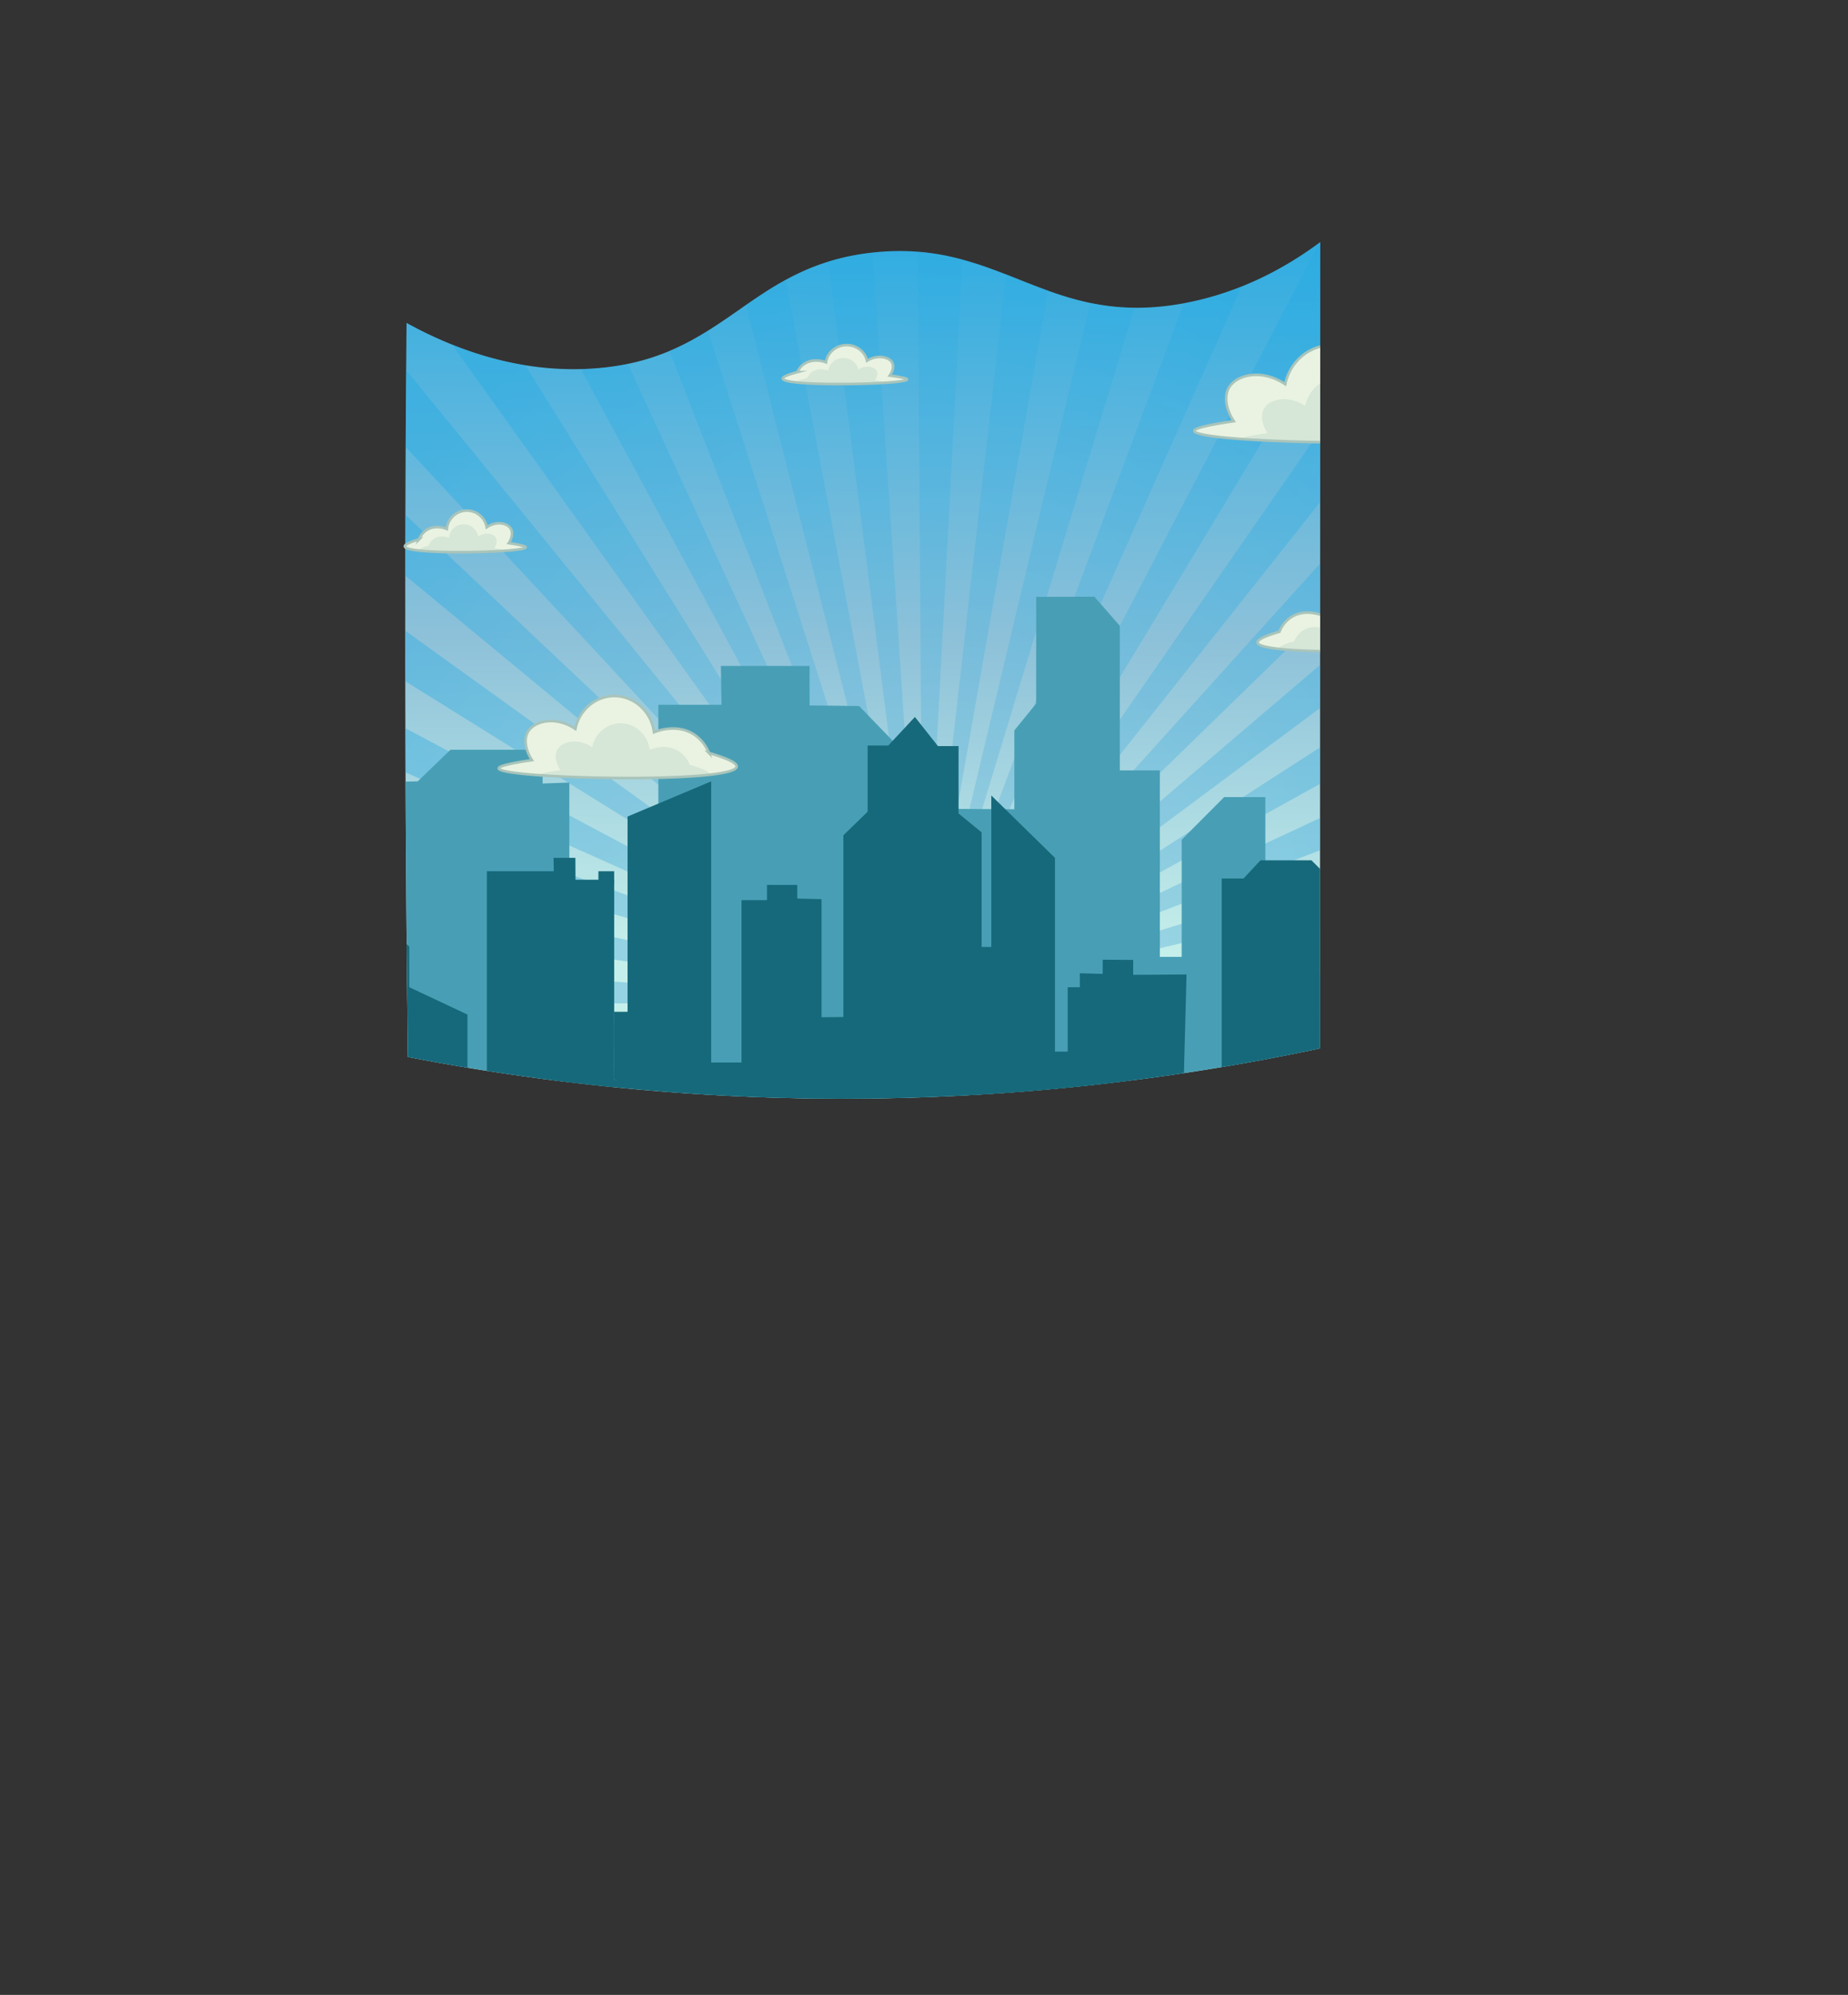 <svg id="Capa_1" data-name="Capa 1" xmlns="http://www.w3.org/2000/svg" xmlns:xlink="http://www.w3.org/1999/xlink" viewBox="0 0 1417.78 1530"><rect x="0" y="0" width="1417.78" height="1530" fill="#333333" stroke="none"/><defs><style>.cls-1{fill:url(#Degradado_sin_nombre_7);}.cls-2,.cls-8{fill:#eaf3e2;}.cls-11,.cls-2{stroke:#a9c4ba;stroke-miterlimit:10;stroke-width:2px;}.cls-3{clip-path:url(#clip-path);}.cls-4{opacity:0.5;}.cls-5{fill:url(#Degradado_sin_nombre_40);}.cls-6{fill:#489fb5;}.cls-7{fill:#16697a;}.cls-9{clip-path:url(#clip-path-2);}.cls-10{fill:#a9c4ba;opacity:0.3;}.cls-11{fill:none;}.cls-12{clip-path:url(#clip-path-3);}.cls-13{clip-path:url(#clip-path-4);}.cls-14{clip-path:url(#clip-path-5);}.cls-15{clip-path:url(#clip-path-6);}</style><linearGradient id="Degradado_sin_nombre_7" x1="675.85" y1="12.74" x2="666.5" y2="1730.69" gradientUnits="userSpaceOnUse"><stop offset="0.05" stop-color="#29abe2"/><stop offset="0.24" stop-color="#8dc1d9"/><stop offset="0.38" stop-color="#c5efea"/></linearGradient><clipPath id="clip-path" transform="translate(-11.2 63.94)"><path class="cls-1" d="M1024.1,121.71c-22.39,16.62-58,38.39-105,47-104.34,19.13-139.38-49.61-238-39-96.92,10.44-113.15,82.2-215,89-60.69,4.06-111.42-17.64-143-35q-1,110.5-1,221-.09,171,2,342a1755.84,1755.84,0,0,0,331,32,1756.5,1756.5,0,0,0,368.75-38.57Q1024,430.93,1024.1,121.71Z"/></clipPath><radialGradient id="Degradado_sin_nombre_40" cx="725.99" cy="937.22" r="710.03" gradientTransform="translate(-4.73 -308.72) scale(1 1.08)" gradientUnits="userSpaceOnUse"><stop offset="0" stop-color="#8dc1d9"/><stop offset="0.78" stop-color="#29abe2"/></radialGradient><clipPath id="clip-path-2" transform="translate(-11.2 63.94)"><path class="cls-2" d="M1025.78,408.15c1.51-12.77,12.45-22.17,24.53-21.82,10.9.32,20.54,8.5,22.8,19.8,11.8-8,24.94-4.92,28.72,2,2.52,4.62,1.07,11.25-2.59,16.77,13.71,2,20,3.63,20,5-.27,6.26-142.15,9.52-143.24-1.06-.23-2.33,6.36-5.19,16.75-8.24a23.73,23.73,0,0,1,8.51-10.84C1012,402.41,1024.75,407.71,1025.78,408.15Z"/></clipPath><clipPath id="clip-path-3" transform="translate(-11.2 63.94)"><path class="cls-2" d="M1068.79,233.82c-2.3-19.31-18.82-33.52-37.09-33-16.48.48-31.05,12.86-34.47,29.94-17.84-12.13-37.69-7.44-43.42,3-3.8,7-1.61,17,3.93,25.35-20.74,3-30.29,5.48-30.21,7.49.41,9.47,214.88,14.4,216.52-1.59.36-3.52-9.61-7.85-25.3-12.46a36,36,0,0,0-12.88-16.38C1089.63,225.14,1070.34,233.15,1068.79,233.82Z"/></clipPath><clipPath id="clip-path-4" transform="translate(-11.2 63.94)"><path class="cls-2" d="M644.91,213.94c1-7.74,8.28-13.44,16.32-13.22,7.25.19,13.66,5.15,15.17,12,7.85-4.86,16.59-3,19.1,1.23,1.68,2.79.72,6.81-1.72,10.15,9.12,1.2,13.33,2.2,13.29,3-.18,3.79-94.56,5.77-95.28-.64-.16-1.41,4.23-3.14,11.13-5a14.6,14.6,0,0,1,5.67-6.56C635.74,210.45,644.22,213.66,644.91,213.94Z"/></clipPath><clipPath id="clip-path-5" transform="translate(-11.2 63.94)"><path class="cls-2" d="M512.94,497.69c-1.94-16.27-15.87-28.25-31.26-27.8-13.89.4-26.17,10.83-29.06,25.23-15-10.22-31.76-6.27-36.59,2.57-3.21,5.89-1.36,14.34,3.31,21.37-17.48,2.53-25.53,4.62-25.46,6.31.34,8,181.11,12.14,182.49-1.34.31-3-8.1-6.61-21.33-10.5a30.23,30.23,0,0,0-10.85-13.81C530.5,490.37,514.25,497.12,512.94,497.69Z"/></clipPath><clipPath id="clip-path-6" transform="translate(-11.2 63.94)"><path class="cls-2" d="M354,341.77a15.45,15.45,0,0,1,30.61-1.31c7.63-5.18,16.12-3.18,18.57,1.31,1.63,3,.69,7.27-1.68,10.84,8.87,1.29,13,2.35,12.92,3.21-.17,4.05-91.91,6.15-92.61-.69-.15-1.5,4.11-3.35,10.83-5.32a15.22,15.22,0,0,1,5.5-7C345.07,338.06,353.32,341.48,354,341.77Z"/></clipPath></defs><path class="cls-1" d="M1024.1,121.71c-22.39,16.62-58,38.39-105,47-104.34,19.13-139.38-49.61-238-39-96.92,10.44-113.15,82.2-215,89-60.69,4.06-111.42-17.64-143-35q-1,110.5-1,221-.09,171,2,342a1755.84,1755.84,0,0,0,331,32,1756.5,1756.5,0,0,0,368.75-38.57Q1024,430.93,1024.1,121.71Z" transform="translate(-11.2 63.94)"/><g class="cls-3"><g class="cls-4"><path class="cls-5" d="M720.1,1466.06c-14.68,0-29.53-.5-44.12-1.47l43.36-758.87c8.9.59-9,0,0,0h0l2.86,760.33Zm48.19-1.75L719.34,705.72c9.33-.68-9.24,1.33,0,0l95,753.62C799.11,1461.52,783.62,1463.2,768.29,1464.31Zm-138.37-4.4c-15.26-2.1-30.64-4.76-45.73-7.93L719.34,705.72c9.14,1.92-9.25-1.27,0,0ZM860,1451.13,719.34,705.72c9.11-2-9,2.62,0,0l185.82,734C890.29,1444,875.11,1447.87,860,1451.13Zm-321-10.31c-14.9-4.23-29.85-9.06-44.45-14.34l224.8-720.76c8.8,3.19-9-2.56,0,0Zm410.52-15.76L719.34,705.72c8.77-3.24-8.57,3.86,0,0l273.47,701.63C978.62,1413.74,964.05,1419.7,949.51,1425.06ZM451,1409c-14.26-6.32-28.5-13.23-42.34-20.54L719.34,705.72c8.36,4.42-8.62-3.82,0,0Zm583.9-22.36L719.34,705.72c8.31-4.45-8.06,5,0,0L1075.7,1363C1062.4,1371.3,1048.68,1379.26,1034.92,1386.62ZM367.72,1365c-13.33-8.26-26.6-17.1-39.42-26.29l391-633c7.78,5.58-8.09-5,0,0Zm747.21-28.49L719.34,705.72c7.73-5.6-7.4,6.15,0,0l433.14,601.59C1140.31,1317.43,1127.68,1327.25,1114.93,1336.48Zm-824.35-26.79c-12.22-10.06-24.29-20.68-35.88-31.57l464.64-572.4c7,6.62-7.43-6.11,0,0Zm897.59-34.11L719.34,705.72c7-6.64-6.61,7.14,0,0L1221.9,1241.4C1211.05,1253.14,1199.7,1264.64,1188.17,1275.58Zm-967.35-31.45c-10.9-11.67-21.58-23.88-31.76-36.29L719.34,705.72c6.19,7.55-6.63-7.1,0,0Zm1032.68-39.19L719.34,705.72c6.15-7.58-5.69,8,0,0l563.51,460.59C1273.5,1179.47,1263.62,1192.47,1253.5,1204.94ZM159.55,1169.4c-9.42-13.11-18.55-26.72-27.14-40.44L719.34,705.72c5.21,8.33-5.73-8,0,0Zm1150.27-43.71-590.48-420c5.18-8.37-4.67,8.72,0,0l615,377.51C1326.61,1097.6,1318.37,1111.89,1309.82,1125.69Zm-1202.06-39c-7.76-14.32-15.17-29.1-22-43.92L719.34,705.72c4.15,9-4.7-8.67,0,0Zm1248.41-47.61L719.34,705.72c4.12-9-3.56,9.28,0,0l656,287.74C1369.43,1008.82,1363,1024.17,1356.17,1039.09ZM66.39,997.38c-6-15.29-11.53-31-16.54-46.67l669.49-245c3,9.46-3.6-9.24,0,0Zm1325.27-50.83L719.34,705.72c3-9.5-2.4,9.7,0,0l685.74,192.92C1401.11,914.7,1396.59,930.82,1391.66,946.55ZM36.17,902.88c-4.05-16-7.66-32.4-10.73-48.68l693.9-148.48c1.85,9.84-2.45-9.68,0,0Zm1379.38-53L719.34,705.72c1.8-9.85-1.21,10,0,0L1423,800.55C1421,817,1418.53,833.61,1415.55,849.88ZM17.7,804.91C15.63,788.49,14,771.77,13,755.22l706.38-49.5c.65,10-1.26-10,0,0Zm1409.8-54L719.34,705.72c.6-10.06,0,10.13,0,0,0-1.77,0,1.77,0,0l709.6-13.39q0,4.35,0,8.73C1429,717.62,1428.49,734.38,1427.5,750.86ZM11.22,705.46c0-1.47,0-2.93,0-4.4,0-15.11.42-30.4,1.24-45.44l706.9,50.1c-.5,9.18,0-9.24,0,0,0,.88,0-.88,0,0Zm708.12.26c-.71-10.05,1.3,10,0,0l702.6-112.82c2.15,16.41,3.83,33.11,5,49.65Zm0,0L16.65,605.92c1.9-16.49,4.32-33.1,7.21-49.39L719.34,705.72C717.59,715.58,720.49,695.73,719.34,705.72Zm0,0c-1.91-9.83,2.5,9.66,0,0L1402.94,495c4.14,16,7.84,32.35,11,48.61Zm0,0-685.27-198c3.88-16.07,8.31-32.22,13.17-48l672.1,246C716.4,715.25,721.68,696,719.34,705.72Zm0,0c-3.08-9.44,3.65,9.22,0,0l652.89-305c6,15.26,11.69,30.93,16.78,46.57Zm0,0-656-293c5.81-15.39,12.17-30.78,18.9-45.74L719.34,705.72C715.26,714.77,722.85,696.41,719.34,705.72Zm0,0c-4.21-8.94,4.74,8.65,0,0l611-394.07c7.84,14.28,15.33,29,22.27,43.79Zm0,0-615.47-383c7.61-14.41,15.77-28.75,24.25-42.62L719.34,705.72C714.19,714.13,724,697,719.34,705.72Zm0,0c-5.27-8.31,5.75,7.92,0,0l558.82-476.45c9.48,13,18.68,26.59,27.35,40.27Zm0,0L154.88,239.28C164.16,226.08,174,213,184,200.48L719.34,705.72C713.22,713.35,725,697.69,719.34,705.72Zm0,0c-6.24-7.52,6.66,7.06,0,0L1216.5,154.93c11,11.59,21.7,23.73,31.94,36.08Zm0,0L215.43,163.82C226.22,152,237.5,140.45,249,129.43L719.34,705.72C712.36,712.42,725.89,698.55,719.34,705.72Zm0,0c-7.08-6.58,7.45,6.07,0,0L1146.4,89.8c12.26,10,24.39,20.52,36,31.33Zm0,0L284.5,97.48c12.11-10.19,24.69-20.08,37.39-29.4L719.34,705.72C711.62,711.38,726.69,699.53,719.34,705.72Zm0,0c-7.81-5.53,8.11,5,0,0L1069,35c13.37,8.17,26.68,16.94,39.56,26.05Zm0,0L361,41.36C374.23,33,387.9,24.91,401.62,17.45L719.34,705.72C711,710.24,727.36,700.63,719.34,705.72Zm0,0c-8.39-4.37,8.63,3.76,0,0L985.41-8.52C999.7-2.29,1014,4.53,1027.87,11.76Zm0,0L443.64-3.55c14.15-6.47,28.68-12.51,43.2-18l232.5,727.24C710.57,709,727.88,701.81,719.34,705.72Zm0,0c-8.83-3.13,9,2.5,0,0L897.28-39.81c14.91,4.14,29.89,8.87,44.52,14.07Zm0,0L531.12-36.42c14.83-4.42,30-8.36,45.08-11.72L719.34,705.72C710.22,707.75,728.29,703.05,719.34,705.72Zm0,0c-9.13-1.86,9.26,1.21,0,0L806.25-58.34c15.3,2,30.7,4.58,45.8,7.65Zm0,0L621.86-56.64c15.19-2.28,30.67-4,46-5.25l51.47,767.61C710,706.46,728.56,704.34,719.34,705.72Zm0,0c-9.33-.56,9.38-.09,0,0L714-63.92c15.32-.14,30.86.26,46.14,1.18Z" transform="translate(-11.2 63.94)"/></g><polygon class="cls-6" points="232.11 592.52 282.35 540.55 282.35 647.02 302.95 647.02 302.95 599.71 320.49 599.25 345.61 575.02 416.31 575.02 416.31 600.91 436.78 600.18 436.78 850.65 505.09 850.65 505.09 540.55 553.53 540.55 553.07 510.74 621.11 510.74 621.11 541.02 659.12 541.48 686.1 569.43 686.1 620.07 778.2 620.67 778.2 560.18 794.94 539.62 794.94 457.77 839.6 457.64 859.13 480 859.13 590.86 889.84 590.86 889.84 733.87 906.58 733.87 906.58 644.03 939.14 611.36 970.77 611.36 970.77 747.04 1015.42 747.38 1015.42 651.82 1029.38 651.82 1029.38 610.49 1087.06 553.6 1087.06 811.72 1104.73 810.73 1104.73 666.19 1140.09 666.32 1160.55 643.03 1267.54 645.23 1267.54 850.65 232.11 861.43 232.11 592.52"/><polygon class="cls-7" points="358.63 861.97 232.11 861.97 232.11 756.69 313.05 756.69 358.63 778.12 358.63 861.97"/><polygon class="cls-7" points="313.98 762.28 273.04 762.28 273.04 725.95 293.51 707.32 313.98 725.95 313.98 762.28"/><rect class="cls-7" x="351.19" y="828.43" width="916.35" height="33.54"/><polygon class="cls-7" points="441.43 657.94 442.36 835.88 373.52 835.88 373.52 668.19 424.85 668.19 424.68 657.94 441.43 657.94"/><rect class="cls-7" x="436.78" y="674.71" width="34.42" height="164.9"/><rect class="cls-7" x="459.1" y="668.19" width="12.09" height="9.32"/><polygon class="cls-7" points="471.2 828.43 471.2 775.99 481.46 775.99 481.46 626.26 545.62 599.25 545.62 814.92 568.88 814.92 568.88 690.35 588.42 690.35 588.42 678.67 611.67 678.67 611.67 689.15 630.28 689.61 630.28 780.18 647.03 779.98 647.03 640.64 665.63 622.54 665.63 571.76 681.51 571.76 701.91 549.87 719.59 572.23 735.4 572.23 735.4 623.87 753.08 638.37 753.08 726.28 760.52 726.28 760.52 610.09 809.36 657.94 809.36 806.53 819.13 806.53 819.13 757.16 828.43 757.16 828.43 746.44 845.98 746.91 845.98 736.06 869.37 736.2 869.37 747.64 910.3 747.38 908.17 828.43 937.28 828.43 937.28 673.78 954.02 673.78 967.05 659.8 1006.12 659.8 1017.29 670.98 1030.31 671.91 1030.31 758.82 1049.85 758.82 1064.86 743.78 1078.69 743.65 1078.69 715.7 1114.97 715.7 1114.97 744.45 1136.37 744.45 1136.37 789.16 1154.97 789.16 1154.97 689.15 1184.74 708.25 1184.74 790.76 1208 790.76 1208 557.69 1267.54 621.47 1267.54 828.43 1267.54 861.97 471.2 828.43"/><path class="cls-8" d="M1025.78,408.15c1.51-12.77,12.45-22.17,24.53-21.82,10.9.32,20.54,8.5,22.8,19.8,11.8-8,24.94-4.92,28.72,2,2.52,4.62,1.07,11.25-2.59,16.77,13.71,2,20,3.63,20,5-.27,6.26-142.15,9.52-143.24-1.06-.23-2.33,6.36-5.19,16.75-8.24a23.73,23.73,0,0,1,8.51-10.84C1012,402.41,1024.75,407.71,1025.78,408.15Z" transform="translate(-11.2 63.94)"/><g class="cls-9"><path class="cls-10" d="M1028.38,418.68c1.11-9.34,9.11-16.21,17.94-16A17.84,17.84,0,0,1,1063,417.2c8.63-5.86,18.23-3.6,21,1.48,1.84,3.38.78,8.22-1.9,12.26,10,1.45,14.65,2.65,14.61,3.62-.19,4.58-103.92,7-104.72-.77-.17-1.7,4.65-3.79,12.24-6a17.35,17.35,0,0,1,6.23-7.93C1018.3,414.48,1027.63,418.35,1028.38,418.68Z" transform="translate(-11.2 63.94)"/></g><path class="cls-11" d="M1025.78,408.15c1.51-12.77,12.45-22.17,24.53-21.82,10.9.32,20.54,8.5,22.8,19.8,11.8-8,24.94-4.92,28.72,2,2.52,4.62,1.07,11.25-2.59,16.77,13.71,2,20,3.63,20,5-.27,6.26-142.15,9.52-143.24-1.06-.23-2.33,6.36-5.19,16.75-8.24a23.73,23.73,0,0,1,8.51-10.84C1012,402.41,1024.75,407.71,1025.78,408.15Z" transform="translate(-11.2 63.94)"/><path class="cls-8" d="M1068.79,233.82c-2.3-19.31-18.82-33.52-37.09-33-16.48.48-31.05,12.86-34.47,29.94-17.84-12.13-37.69-7.44-43.42,3-3.8,7-1.61,17,3.93,25.35-20.74,3-30.29,5.48-30.21,7.49.41,9.47,214.88,14.4,216.52-1.59.36-3.52-9.61-7.85-25.3-12.46a36,36,0,0,0-12.88-16.38C1089.63,225.14,1070.34,233.15,1068.79,233.82Z" transform="translate(-11.2 63.94)"/><g class="cls-12"><path class="cls-10" d="M1064.84,249.73c-1.67-14.12-13.76-24.5-27.11-24.12-12,.35-22.7,9.4-25.2,21.89-13-8.87-27.56-5.44-31.74,2.23-2.79,5.11-1.19,12.43,2.87,18.53-15.16,2.2-22.15,4-22.09,5.48.3,6.92,157.1,10.53,158.3-1.17.27-2.57-7-5.73-18.5-9.1a26.3,26.3,0,0,0-9.41-12C1080.08,243.38,1066,249.24,1064.84,249.73Z" transform="translate(-11.2 63.94)"/></g><path class="cls-11" d="M1068.79,233.82c-2.3-19.31-18.82-33.52-37.09-33-16.48.48-31.05,12.86-34.47,29.94-17.84-12.13-37.69-7.44-43.42,3-3.8,7-1.61,17,3.93,25.35-20.74,3-30.29,5.48-30.21,7.49.41,9.47,214.88,14.4,216.52-1.59.36-3.52-9.61-7.85-25.3-12.46a36,36,0,0,0-12.88-16.38C1089.63,225.14,1070.34,233.15,1068.79,233.82Z" transform="translate(-11.2 63.94)"/><path class="cls-8" d="M644.91,213.94c1-7.74,8.28-13.44,16.32-13.22,7.25.19,13.66,5.15,15.17,12,7.85-4.86,16.59-3,19.1,1.23,1.68,2.79.72,6.81-1.72,10.15,9.12,1.2,13.33,2.2,13.29,3-.18,3.79-94.56,5.77-95.28-.64-.16-1.41,4.23-3.14,11.13-5a14.6,14.6,0,0,1,5.67-6.56C635.74,210.45,644.22,213.66,644.91,213.94Z" transform="translate(-11.2 63.94)"/><g class="cls-13"><path class="cls-10" d="M646.64,220.31c.74-5.66,6.06-9.82,11.94-9.66a11.58,11.58,0,0,1,11.09,8.76c5.74-3.55,12.12-2.18,14,.9,1.23,2,.53,5-1.26,7.42,6.67.88,9.75,1.61,9.72,2.2-.13,2.77-69.13,4.21-69.66-.47-.12-1,3.09-2.3,8.14-3.65a10.67,10.67,0,0,1,4.14-4.8C639.94,217.76,646.14,220.11,646.64,220.31Z" transform="translate(-11.2 63.94)"/></g><path class="cls-11" d="M644.91,213.94c1-7.74,8.28-13.44,16.32-13.22,7.25.19,13.66,5.15,15.17,12,7.85-4.86,16.59-3,19.1,1.23,1.68,2.79.72,6.81-1.72,10.15,9.12,1.2,13.33,2.2,13.29,3-.18,3.79-94.56,5.77-95.28-.64-.16-1.41,4.23-3.14,11.13-5a14.6,14.6,0,0,1,5.67-6.56C635.74,210.45,644.22,213.66,644.91,213.94Z" transform="translate(-11.2 63.94)"/></g><path class="cls-8" d="M512.94,497.69c-1.94-16.27-15.87-28.25-31.26-27.8-13.89.4-26.17,10.83-29.06,25.23-15-10.22-31.76-6.27-36.59,2.57-3.21,5.89-1.36,14.34,3.31,21.37-17.48,2.53-25.53,4.62-25.46,6.31.34,8,181.11,12.14,182.49-1.34.31-3-8.1-6.61-21.33-10.5a30.23,30.23,0,0,0-10.85-13.81C530.5,490.37,514.25,497.12,512.94,497.69Z" transform="translate(-11.2 63.94)"/><g class="cls-14"><path class="cls-10" d="M509.61,511.1c-1.41-11.9-11.59-20.65-22.85-20.33-10.15.3-19.13,7.92-21.24,18.45-11-7.47-23.23-4.59-26.75,1.88-2.35,4.31-1,10.48,2.42,15.62-12.78,1.85-18.67,3.38-18.62,4.62.25,5.83,132.41,8.87,133.42-1,.23-2.16-5.92-4.83-15.59-7.67a22.22,22.22,0,0,0-7.93-10.1C522.46,505.75,510.57,510.69,509.61,511.1Z" transform="translate(-11.2 63.94)"/></g><path class="cls-11" d="M512.94,497.69c-1.94-16.27-15.87-28.25-31.26-27.8-13.89.4-26.17,10.83-29.06,25.23-15-10.22-31.76-6.27-36.59,2.57-3.21,5.89-1.36,14.34,3.31,21.37-17.48,2.53-25.53,4.62-25.46,6.31.34,8,181.11,12.14,182.49-1.34.31-3-8.1-6.61-21.33-10.5a30.23,30.23,0,0,0-10.85-13.81C530.5,490.37,514.25,497.12,512.94,497.69Z" transform="translate(-11.2 63.94)"/><path class="cls-8" d="M354,341.77a15.45,15.45,0,0,1,30.61-1.31c7.63-5.18,16.12-3.18,18.57,1.31,1.63,3,.69,7.27-1.68,10.84,8.87,1.29,13,2.35,12.92,3.21-.17,4.05-91.91,6.15-92.61-.69-.15-1.5,4.11-3.35,10.83-5.32a15.22,15.22,0,0,1,5.5-7C345.07,338.06,353.32,341.48,354,341.77Z" transform="translate(-11.2 63.94)"/><g class="cls-15"><path class="cls-10" d="M355.67,348.58a11.29,11.29,0,0,1,22.38-1c5.58-3.79,11.78-2.33,13.57,1,1.2,2.18.51,5.31-1.22,7.92,6.48.94,9.47,1.72,9.44,2.34-.12,3-67.19,4.51-67.71-.49-.11-1.11,3-2.46,7.92-3.9a11.27,11.27,0,0,1,4-5.12C349.15,345.86,355.18,348.36,355.67,348.58Z" transform="translate(-11.2 63.94)"/></g><path class="cls-11" d="M354,341.77a15.45,15.45,0,0,1,30.61-1.31c7.63-5.18,16.12-3.18,18.57,1.31,1.63,3,.69,7.27-1.68,10.84,8.87,1.29,13,2.35,12.92,3.21-.17,4.05-91.91,6.15-92.61-.69-.15-1.5,4.11-3.35,10.83-5.32a15.22,15.22,0,0,1,5.5-7C345.07,338.06,353.32,341.48,354,341.77Z" transform="translate(-11.2 63.94)"/></svg>